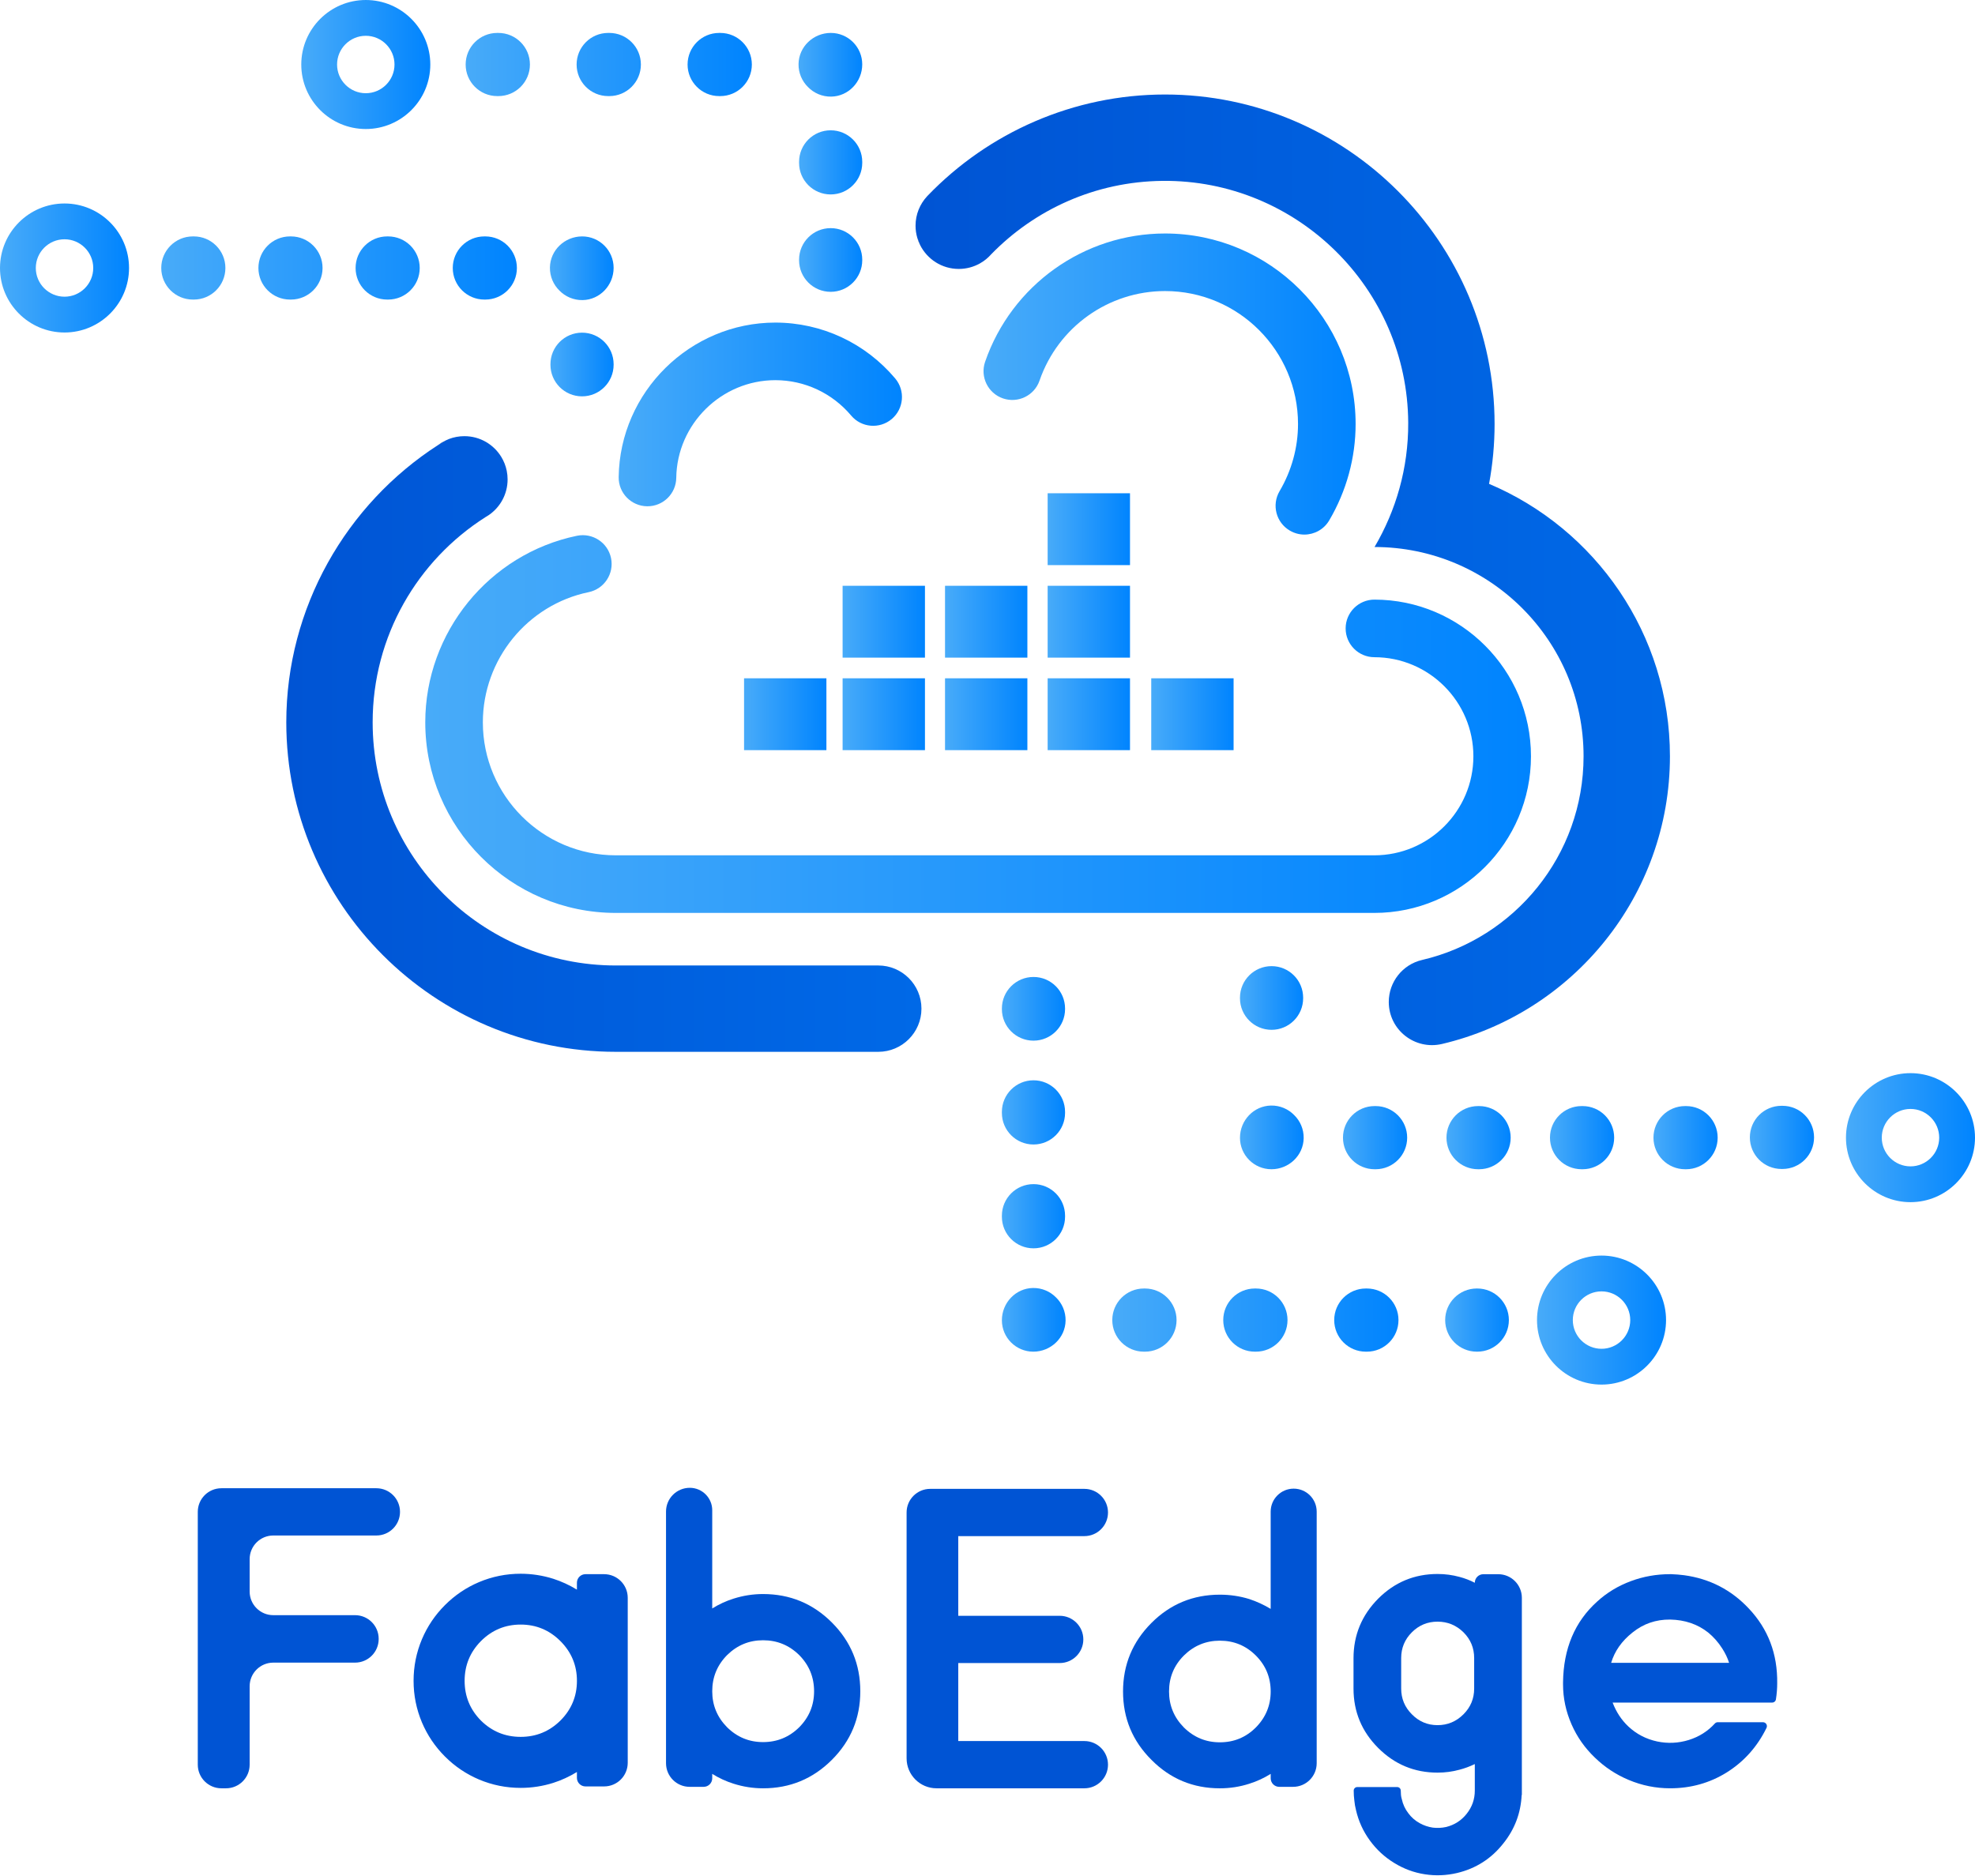 <?xml version="1.0" encoding="utf-8"?>
<!-- Generator: Adobe Illustrator 24.0.1, SVG Export Plug-In . SVG Version: 6.00 Build 0)  -->
<svg version="1.1" id="图层_1" xmlns="http://www.w3.org/2000/svg" xmlns:xlink="http://www.w3.org/1999/xlink" x="0px" y="0px"
	 viewBox="371.49 223.08 1931.35 1834.72" style="enable-background:new 0 0 2674.33 2296.66;" xml:space="preserve">
<style type="text/css">
	.st0{fill:url(#SVGID_1_);}
	.st1{fill:#FFFFFF;}
	.st2{fill:url(#SVGID_2_);}
	.st3{fill:url(#SVGID_3_);}
	.st4{fill:url(#SVGID_4_);}
	.st5{fill:url(#SVGID_5_);}
	.st6{fill:url(#SVGID_6_);}
	.st7{fill:url(#SVGID_7_);}
	.st8{fill:url(#SVGID_8_);}
	.st9{fill:url(#SVGID_9_);}
	.st10{fill:url(#SVGID_10_);}
	.st11{fill:url(#SVGID_11_);}
	.st12{fill:url(#SVGID_12_);}
	.st13{fill:url(#SVGID_13_);}
	.st14{fill:url(#SVGID_14_);}
	.st15{fill:url(#SVGID_15_);}
	.st16{fill:url(#SVGID_16_);}
	.st17{fill:url(#SVGID_17_);}
	.st18{fill:url(#SVGID_18_);}
	.st19{fill:url(#SVGID_19_);}
	.st20{fill:url(#SVGID_20_);}
	.st21{fill:url(#SVGID_21_);}
	.st22{fill:url(#SVGID_22_);}
	.st23{fill:url(#SVGID_23_);}
	.st24{fill:url(#SVGID_24_);}
	.st25{fill:url(#SVGID_25_);}
	.st26{fill:url(#SVGID_26_);}
	.st27{fill:url(#SVGID_27_);}
	.st28{fill:url(#SVGID_28_);}
	.st29{fill:url(#SVGID_29_);}
	.st30{fill:url(#SVGID_30_);}
	.st31{fill:url(#SVGID_31_);}
	.st32{fill:url(#SVGID_32_);}
	.st33{fill:url(#SVGID_33_);}
	.st34{fill:url(#SVGID_34_);}
	.st35{fill:url(#SVGID_35_);}
	.st36{fill:url(#SVGID_36_);}
	.st37{fill:url(#SVGID_37_);}
	.st38{fill:url(#SVGID_38_);}
	.st39{fill:url(#SVGID_39_);}
	.st40{fill:url(#SVGID_40_);}
	.st41{fill:url(#SVGID_41_);}
	.st42{fill:url(#SVGID_42_);}
	.st43{fill:url(#SVGID_43_);}
	.st44{fill:url(#SVGID_44_);}
	.st45{fill:url(#SVGID_45_);}
	.st46{fill:url(#SVGID_46_);}
	.st47{fill:url(#SVGID_47_);}
	.st48{fill:url(#SVGID_48_);}
	.st49{fill:url(#SVGID_49_);}
	.st50{fill:url(#SVGID_50_);}
	.st51{fill:url(#SVGID_51_);}
	.st52{fill:url(#SVGID_52_);}
	.st53{fill:url(#SVGID_53_);}
	.st54{fill:url(#SVGID_54_);}
	.st55{fill:url(#SVGID_55_);}
	.st56{fill:url(#SVGID_56_);}
	.st57{fill:url(#SVGID_57_);}
	.st58{fill:url(#SVGID_58_);}
	.st59{fill:url(#SVGID_59_);}
	.st60{fill:url(#SVGID_60_);}
	.st61{fill:url(#SVGID_61_);}
	.st62{fill:url(#SVGID_62_);}
	.st63{fill:url(#SVGID_63_);}
	.st64{fill:url(#SVGID_64_);}
	.st65{fill:url(#SVGID_65_);}
	.st66{fill:url(#SVGID_66_);}
	.st67{fill:url(#SVGID_67_);}
	.st68{fill:url(#SVGID_68_);}
	.st69{fill:url(#SVGID_69_);}
	.st70{fill:url(#SVGID_70_);}
	.st71{fill:url(#SVGID_71_);}
	.st72{fill:url(#SVGID_72_);}
	.st73{fill:url(#SVGID_73_);}
	.st74{fill:url(#SVGID_74_);}
	.st75{fill:url(#SVGID_75_);}
	.st76{fill:#0054D4;}
	.st77{fill:url(#SVGID_76_);}
	.st78{fill:url(#SVGID_77_);}
	.st79{fill:url(#SVGID_78_);}
</style>
<g>
	<linearGradient id="SVGID_1_" gradientUnits="userSpaceOnUse" x1="787.365" y1="931.219" x2="1868.635" y2="931.219">
		<stop  offset="3.196674e-07" style="stop-color:#48ABF9"/>
		<stop  offset="1" style="stop-color:#0084FE"/>
	</linearGradient>
	<path class="st0" d="M1715.58,809.52h-0.02c-15.53,0-28.17,12.59-28.17,28.13c-0.02,15.57,12.59,28.18,28.13,28.2
		c53.39,0.04,96.79,43.51,96.79,96.89c0,53.43-43.46,96.86-96.89,96.86h-741.7c-71.72,0-130.05-58.31-130.05-130.05
		c0-61.38,43.49-114.93,103.47-127.33c15.21-3.14,25.03-18.05,21.88-33.28c-3.15-15.21-18.03-24.97-33.3-21.87
		c-85.98,17.8-148.36,94.52-148.36,182.48c0,102.77,83.6,186.39,186.35,186.39h741.7c84.49,0,153.21-68.75,153.21-153.21
		C1868.63,878.34,1799.97,809.62,1715.58,809.52L1715.58,809.52z"/>
	<linearGradient id="SVGID_2_" gradientUnits="userSpaceOnUse" x1="1333.29" y1="598.653" x2="1697.154" y2="598.653">
		<stop  offset="3.196674e-07" style="stop-color:#48ABF9"/>
		<stop  offset="1" style="stop-color:#0084FE"/>
	</linearGradient>
	<path class="st2" d="M1352.25,612.72c14.66,5.04,30.71-2.68,35.8-17.4c18.11-52.42,67.44-87.58,122.73-87.58
		c71.72,0,130.04,58.35,130.04,130.05c0,22.89-6.23,45.6-18.04,65.65c-7.89,13.44-3.42,30.69,9.98,38.55
		c4.51,2.66,9.42,3.93,14.25,3.93c9.66,0,19.06-4.95,24.31-13.87c16.9-28.71,25.82-61.32,25.82-94.24
		c0-102.75-83.57-186.37-186.37-186.37c-79.28,0-150,50.46-175.95,125.48C1329.77,591.62,1337.56,607.64,1352.25,612.72
		L1352.25,612.72z"/>
	<linearGradient id="SVGID_3_" gradientUnits="userSpaceOnUse" x1="976.489" y1="628.401" x2="1253.513" y2="628.401">
		<stop  offset="3.196674e-07" style="stop-color:#48ABF9"/>
		<stop  offset="1" style="stop-color:#0084FE"/>
	</linearGradient>
	<path class="st3" d="M1004.26,718.23h0.4c15.38,0,27.93-12.35,28.14-27.79c0.72-52.66,44.19-95.54,96.9-95.54
		c28.59,0,55.59,12.6,74.14,34.62c10.01,11.89,27.75,13.4,39.66,3.41c11.87-10,13.42-27.78,3.41-39.69
		c-29.25-34.71-71.96-54.66-117.21-54.66c-83.35,0-152.08,67.8-153.21,151.13C976.29,705.24,988.7,718.02,1004.26,718.23
		L1004.26,718.23z"/>
	<path d="M800.13,658.19c2.04-1.31,4.11-2.6,6.18-3.87C804.14,655.44,802.07,656.73,800.13,658.19z"/>
	<linearGradient id="SVGID_4_" gradientUnits="userSpaceOnUse" x1="651.45" y1="950.737" x2="1272.576" y2="950.737">
		<stop  offset="4.262232e-07" style="stop-color:#0054D4"/>
		<stop  offset="1" style="stop-color:#0069E7"/>
	</linearGradient>
	<path class="st4" d="M973.72,1167.35c-131.35,0-237.82-106.49-237.82-237.81c0-84.42,44.01-158.51,110.32-200.68
		c1.17-0.66,2.31-1.36,3.41-2.13c11.02-7.63,18.24-20.36,18.24-34.78c0-2.89-0.29-5.72-0.85-8.45c-0.99-4.88-2.82-9.45-5.33-13.57
		c-7.43-12.16-20.82-20.27-36.11-20.27c-5.24,0-10.26,0.96-14.89,2.71c-2.32,0.87-4.52,2.02-6.63,3.33
		c-1.32,0.82-2.63,1.64-3.93,2.48c-90.19,58.03-148.68,159.46-148.68,271.36c0,177.67,144.56,322.25,322.27,322.25h256.63
		c23.32,0,42.22-18.9,42.22-42.22v0c0-23.32-18.9-42.22-42.22-42.22H973.72z"/>
	<path d="M1271.27,462.76l-2.78-7.06C1269.21,458.15,1270.15,460.51,1271.27,462.76z"/>
	<path d="M1340.82,471.75c-0.79,0.82-1.58,1.64-2.36,2.47C1339.27,473.43,1340.06,472.61,1340.82,471.75z"/>
	<linearGradient id="SVGID_5_" gradientUnits="userSpaceOnUse" x1="1266.796" y1="780.401" x2="2004.517" y2="780.401">
		<stop  offset="4.262232e-07" style="stop-color:#0054D4"/>
		<stop  offset="1" style="stop-color:#0069E7"/>
	</linearGradient>
	<path class="st5" d="M1827.64,696.31c3.59-19.3,5.4-38.89,5.4-58.53c0-177.71-144.56-322.27-322.25-322.27
		c-89.48,0-172.64,37.12-232.12,98.95c-0.22,0.23-0.43,0.46-0.65,0.69c-6.96,7.54-11.22,17.6-11.22,28.67c0,4.12,0.6,8.1,1.7,11.87
		l2.78,7.06c6.95,13.85,21.26,23.35,37.81,23.35c7.5,0,14.53-1.96,20.64-5.38c1.13-0.72,2.26-1.43,3.41-2.13
		c1.9-1.31,3.67-2.79,5.33-4.39c0.78-0.83,1.57-1.65,2.36-2.47c42.57-43.71,101.78-71.07,167.46-71.75
		c131.39-1.36,239.63,105.17,240.29,236.56c0.23,44.43-11.96,85.88-32.91,121.52c112.9,0.11,204.39,91.67,204.39,204.64
		c0,96.93-67.45,178.15-157.97,199.26c-19.07,4.45-32.52,21.5-32.52,41.08v0c0,27.31,25.51,47.31,52.09,41.06
		c127.59-30.02,222.86-144.79,222.86-281.4C2004.52,843.14,1931.47,740.19,1827.64,696.31z"/>
	<g>
		<linearGradient id="SVGID_6_" gradientUnits="userSpaceOnUse" x1="1351.228" y1="1209.726" x2="1413.006" y2="1209.726">
			<stop  offset="3.196674e-07" style="stop-color:#48ABF9"/>
			<stop  offset="1" style="stop-color:#0084FE"/>
		</linearGradient>
		<path class="st6" d="M1382.12,1240.87c-17.06,0-30.89-13.83-30.89-30.89v-0.51c0-17.06,13.83-30.89,30.89-30.89
			s30.89,13.83,30.89,30.89v0.51C1413.01,1227.04,1399.18,1240.87,1382.12,1240.87z"/>
		<linearGradient id="SVGID_7_" gradientUnits="userSpaceOnUse" x1="1351.228" y1="1361.815" x2="1413.006" y2="1361.815">
			<stop  offset="3.196674e-07" style="stop-color:#48ABF9"/>
			<stop  offset="1" style="stop-color:#0084FE"/>
		</linearGradient>
		<path class="st7" d="M1382.12,1443.98c-17.06,0-30.89-13.83-30.89-30.89v-1.01c0-17.06,13.83-30.89,30.89-30.89
			s30.89,13.83,30.89,30.89v1.01C1413.01,1430.16,1399.18,1443.98,1382.12,1443.98z M1382.12,1342.43
			c-17.06,0-30.89-13.83-30.89-30.89v-1.01c0-17.06,13.83-30.89,30.89-30.89s30.89,13.83,30.89,30.89v1.01
			C1413.01,1328.6,1399.18,1342.43,1382.12,1342.43z"/>
		<linearGradient id="SVGID_8_" gradientUnits="userSpaceOnUse" x1="1351.228" y1="1513.903" x2="1413.521" y2="1513.903">
			<stop  offset="3.196674e-07" style="stop-color:#48ABF9"/>
			<stop  offset="1" style="stop-color:#0084FE"/>
		</linearGradient>
		<path class="st8" d="M1381.95,1545.05L1381.95,1545.05c-16.97,0-30.72-13.76-30.72-30.72v0c0-16.99,13.44-31.32,30.43-31.56
			c8.85-0.13,16.85,3.46,22.56,9.3c5.84,5.71,9.43,13.72,9.3,22.56C1413.27,1531.62,1398.95,1545.05,1381.95,1545.05z"/>
		<linearGradient id="SVGID_9_" gradientUnits="userSpaceOnUse" x1="1459.182" y1="1514.161" x2="1739.06" y2="1514.161">
			<stop  offset="3.196674e-07" style="stop-color:#48ABF9"/>
			<stop  offset="1" style="stop-color:#0084FE"/>
		</linearGradient>
		<path class="st9" d="M1708.17,1545.05h-1.07c-17.06,0-30.89-13.83-30.89-30.89s13.83-30.89,30.89-30.89h1.07
			c17.06,0,30.89,13.83,30.89,30.89S1725.23,1545.05,1708.17,1545.05z M1599.66,1545.05h-1.07c-17.06,0-30.89-13.83-30.89-30.89
			s13.83-30.89,30.89-30.89h1.07c17.06,0,30.89,13.83,30.89,30.89S1616.72,1545.05,1599.66,1545.05z M1491.15,1545.05h-1.07
			c-17.06,0-30.89-13.83-30.89-30.89s13.83-30.89,30.89-30.89h1.07c17.06,0,30.89,13.83,30.89,30.89S1508.2,1545.05,1491.15,1545.05
			z"/>
		<linearGradient id="SVGID_10_" gradientUnits="userSpaceOnUse" x1="1784.719" y1="1514.161" x2="1847.012" y2="1514.161">
			<stop  offset="3.196674e-07" style="stop-color:#48ABF9"/>
			<stop  offset="1" style="stop-color:#0084FE"/>
		</linearGradient>
		<path class="st10" d="M1816.12,1545.05h-0.51c-17.06,0-30.89-13.83-30.89-30.89s13.83-30.89,30.89-30.89h0.51
			c17.06,0,30.89,13.83,30.89,30.89S1833.18,1545.05,1816.12,1545.05z"/>
	</g>
	<linearGradient id="SVGID_11_" gradientUnits="userSpaceOnUse" x1="1584.056" y1="1199.137" x2="1645.834" y2="1199.137">
		<stop  offset="3.196674e-07" style="stop-color:#48ABF9"/>
		<stop  offset="1" style="stop-color:#0084FE"/>
	</linearGradient>
	<path class="st11" d="M1614.94,1230.28c-17.06,0-30.89-13.83-30.89-30.89v-0.51c0-17.06,13.83-30.89,30.89-30.89
		s30.89,13.83,30.89,30.89v0.51C1645.83,1216.45,1632,1230.28,1614.94,1230.28z"/>
	<linearGradient id="SVGID_12_" gradientUnits="userSpaceOnUse" x1="1584.056" y1="1335.483" x2="1646.349" y2="1335.483">
		<stop  offset="3.196674e-07" style="stop-color:#48ABF9"/>
		<stop  offset="1" style="stop-color:#0084FE"/>
	</linearGradient>
	<path class="st12" d="M1614.83,1366.63L1614.83,1366.63c-16.99,0-30.77-13.78-30.77-30.77v0c0-16.97,13.42-31.25,30.38-31.52
		c8.86-0.14,16.89,3.45,22.61,9.3c5.85,5.72,9.44,13.74,9.3,22.61C1646.07,1353.22,1631.79,1366.63,1614.83,1366.63z"/>
	<linearGradient id="SVGID_13_" gradientUnits="userSpaceOnUse" x1="1988.412" y1="1335.741" x2="2051.192" y2="1335.741">
		<stop  offset="3.196674e-07" style="stop-color:#48ABF9"/>
		<stop  offset="1" style="stop-color:#0084FE"/>
	</linearGradient>
	<path class="st13" d="M2020.3,1366.63h-1c-17.06,0-30.89-13.83-30.89-30.89s13.83-30.89,30.89-30.89h1
		c17.06,0,30.89,13.83,30.89,30.89S2037.36,1366.63,2020.3,1366.63z"/>
	<linearGradient id="SVGID_14_" gradientUnits="userSpaceOnUse" x1="2082.672" y1="1335.483" x2="2145.453" y2="1335.483">
		<stop  offset="3.196674e-07" style="stop-color:#48ABF9"/>
		<stop  offset="1" style="stop-color:#0084FE"/>
	</linearGradient>
	<path class="st14" d="M2114.56,1366.37h-1c-17.06,0-30.89-13.83-30.89-30.89c0-17.06,13.83-30.89,30.89-30.89h1
		c17.06,0,30.89,13.83,30.89,30.89C2145.45,1352.54,2131.62,1366.37,2114.56,1366.37z"/>
	<linearGradient id="SVGID_15_" gradientUnits="userSpaceOnUse" x1="1887.201" y1="1335.741" x2="1949.981" y2="1335.741">
		<stop  offset="3.196674e-07" style="stop-color:#48ABF9"/>
		<stop  offset="1" style="stop-color:#0084FE"/>
	</linearGradient>
	<path class="st15" d="M1919.09,1366.63h-1c-17.06,0-30.89-13.83-30.89-30.89s13.83-30.89,30.89-30.89h1
		c17.06,0,30.89,13.83,30.89,30.89S1936.15,1366.63,1919.09,1366.63z"/>
	<linearGradient id="SVGID_16_" gradientUnits="userSpaceOnUse" x1="1785.99" y1="1335.741" x2="1848.771" y2="1335.741">
		<stop  offset="3.196674e-07" style="stop-color:#48ABF9"/>
		<stop  offset="1" style="stop-color:#0084FE"/>
	</linearGradient>
	<path class="st16" d="M1817.88,1366.63h-1c-17.06,0-30.89-13.83-30.89-30.89s13.83-30.89,30.89-30.89h1
		c17.06,0,30.89,13.83,30.89,30.89S1834.94,1366.63,1817.88,1366.63z"/>
	<linearGradient id="SVGID_17_" gradientUnits="userSpaceOnUse" x1="1684.78" y1="1335.741" x2="1747.56" y2="1335.741">
		<stop  offset="3.196674e-07" style="stop-color:#48ABF9"/>
		<stop  offset="1" style="stop-color:#0084FE"/>
	</linearGradient>
	<path class="st17" d="M1716.67,1366.63h-1c-17.06,0-30.89-13.83-30.89-30.89s13.83-30.89,30.89-30.89h1
		c17.06,0,30.89,13.83,30.89,30.89S1733.73,1366.63,1716.67,1366.63z"/>
	<linearGradient id="SVGID_18_" gradientUnits="userSpaceOnUse" x1="1874.534" y1="1514.161" x2="2000.706" y2="1514.161">
		<stop  offset="3.196674e-07" style="stop-color:#48ABF9"/>
		<stop  offset="1" style="stop-color:#0084FE"/>
	</linearGradient>
	<path class="st18" d="M1937.62,1577.25c-34.79,0-63.09-28.3-63.09-63.09s28.3-63.09,63.09-63.09s63.09,28.3,63.09,63.09
		S1972.41,1577.25,1937.62,1577.25z M1937.62,1486.08c-15.48,0-28.08,12.6-28.08,28.08s12.6,28.08,28.08,28.08
		s28.08-12.6,28.08-28.08S1953.1,1486.08,1937.62,1486.08z"/>
	<linearGradient id="SVGID_19_" gradientUnits="userSpaceOnUse" x1="2176.663" y1="1335.74" x2="2302.835" y2="1335.74">
		<stop  offset="3.196674e-07" style="stop-color:#48ABF9"/>
		<stop  offset="1" style="stop-color:#0084FE"/>
	</linearGradient>
	<path class="st19" d="M2239.75,1398.83c-34.79,0-63.09-28.3-63.09-63.09s28.3-63.09,63.09-63.09c34.79,0,63.09,28.3,63.09,63.09
		S2274.53,1398.83,2239.75,1398.83z M2239.75,1307.66c-15.48,0-28.08,12.6-28.08,28.08s12.6,28.08,28.08,28.08
		c15.48,0,28.08-12.6,28.08-28.08S2255.23,1307.66,2239.75,1307.66z"/>
	<linearGradient id="SVGID_20_" gradientUnits="userSpaceOnUse" x1="1152.896" y1="477.345" x2="1214.674" y2="477.345">
		<stop  offset="3.196674e-07" style="stop-color:#48ABF9"/>
		<stop  offset="1" style="stop-color:#0084FE"/>
	</linearGradient>
	<path class="st20" d="M1183.79,508.49c-17.06,0-30.89-13.83-30.89-30.89v-0.51c0-17.06,13.83-30.89,30.89-30.89
		s30.89,13.83,30.89,30.89v0.51C1214.67,494.66,1200.84,508.49,1183.79,508.49z"/>
	<linearGradient id="SVGID_21_" gradientUnits="userSpaceOnUse" x1="1152.896" y1="381.887" x2="1214.674" y2="381.887">
		<stop  offset="3.196674e-07" style="stop-color:#48ABF9"/>
		<stop  offset="1" style="stop-color:#0084FE"/>
	</linearGradient>
	<path class="st21" d="M1183.79,413.25c-17.06,0-30.89-13.83-30.89-30.89v-0.95c0-17.06,13.83-30.89,30.89-30.89
		s30.89,13.83,30.89,30.89v0.95C1214.67,399.42,1200.84,413.25,1183.79,413.25z"/>
	<linearGradient id="SVGID_22_" gradientUnits="userSpaceOnUse" x1="1152.381" y1="286.428" x2="1214.674" y2="286.428">
		<stop  offset="3.196674e-07" style="stop-color:#48ABF9"/>
		<stop  offset="1" style="stop-color:#0084FE"/>
	</linearGradient>
	<path class="st22" d="M1184.29,317.57c-8.86,0.14-16.89-3.45-22.61-9.3c-5.85-5.72-9.44-13.74-9.3-22.61
		c0.27-16.96,14.55-30.38,31.52-30.38l0,0c16.99,0,30.77,13.78,30.77,30.77v0C1214.67,303.02,1201.26,317.3,1184.29,317.57z"/>
	<linearGradient id="SVGID_23_" gradientUnits="userSpaceOnUse" x1="826.842" y1="286.17" x2="1106.72" y2="286.17">
		<stop  offset="3.196674e-07" style="stop-color:#48ABF9"/>
		<stop  offset="1" style="stop-color:#0084FE"/>
	</linearGradient>
	<path class="st23" d="M1075.83,317.06h-1.07c-17.06,0-30.89-13.83-30.89-30.89s13.83-30.89,30.89-30.89h1.07
		c17.06,0,30.89,13.83,30.89,30.89S1092.89,317.06,1075.83,317.06z M967.32,317.06h-1.07c-17.06,0-30.89-13.83-30.89-30.89
		s13.83-30.89,30.89-30.89h1.07c17.06,0,30.89,13.83,30.89,30.89S984.38,317.06,967.32,317.06z M858.81,317.06h-1.07
		c-17.06,0-30.89-13.83-30.89-30.89s13.83-30.89,30.89-30.89h1.07c17.06,0,30.89,13.83,30.89,30.89S875.87,317.06,858.81,317.06z"/>
	<linearGradient id="SVGID_24_" gradientUnits="userSpaceOnUse" x1="909.771" y1="579.573" x2="971.549" y2="579.573">
		<stop  offset="3.196674e-07" style="stop-color:#48ABF9"/>
		<stop  offset="1" style="stop-color:#0084FE"/>
	</linearGradient>
	<path class="st24" d="M940.66,610.72c-17.06,0-30.89-13.83-30.89-30.89v-0.51c0-17.06,13.83-30.89,30.89-30.89
		s30.89,13.83,30.89,30.89v0.51C971.55,596.89,957.72,610.72,940.66,610.72z"/>
	<linearGradient id="SVGID_25_" gradientUnits="userSpaceOnUse" x1="909.256" y1="485.441" x2="971.549" y2="485.441">
		<stop  offset="3.196674e-07" style="stop-color:#48ABF9"/>
		<stop  offset="1" style="stop-color:#0084FE"/>
	</linearGradient>
	<path class="st25" d="M941.17,516.58c-8.86,0.14-16.89-3.45-22.61-9.3c-5.85-5.72-9.44-13.74-9.3-22.61
		c0.27-16.96,14.55-30.38,31.52-30.38h0c16.99,0,30.77,13.78,30.77,30.77v0C971.55,502.03,958.13,516.31,941.17,516.58z"/>
	<linearGradient id="SVGID_26_" gradientUnits="userSpaceOnUse" x1="529.175" y1="485.183" x2="876.956" y2="485.183">
		<stop  offset="3.196674e-07" style="stop-color:#48ABF9"/>
		<stop  offset="1" style="stop-color:#0084FE"/>
	</linearGradient>
	<path class="st26" d="M846.07,516.07h-0.94c-17.06,0-30.89-13.83-30.89-30.89s13.83-30.89,30.89-30.89h0.94
		c17.06,0,30.89,13.83,30.89,30.89S863.13,516.07,846.07,516.07z M751.05,516.07h-0.94c-17.06,0-30.89-13.83-30.89-30.89
		s13.83-30.89,30.89-30.89h0.94c17.06,0,30.89,13.83,30.89,30.89S768.11,516.07,751.05,516.07z M656.02,516.07h-0.94
		c-17.06,0-30.89-13.83-30.89-30.89s13.83-30.89,30.89-30.89h0.94c17.06,0,30.89,13.83,30.89,30.89S673.08,516.07,656.02,516.07z
		 M561.01,516.07h-0.94c-17.06,0-30.89-13.83-30.89-30.89s13.83-30.89,30.89-30.89h0.94c17.06,0,30.89,13.83,30.89,30.89
		S578.06,516.07,561.01,516.07z"/>
	<linearGradient id="SVGID_27_" gradientUnits="userSpaceOnUse" x1="666.1" y1="286.171" x2="792.272" y2="286.171">
		<stop  offset="3.196674e-07" style="stop-color:#48ABF9"/>
		<stop  offset="1" style="stop-color:#0084FE"/>
	</linearGradient>
	<path class="st27" d="M729.19,349.26c-34.79,0-63.09-28.3-63.09-63.09s28.3-63.09,63.09-63.09c34.79,0,63.09,28.3,63.09,63.09
		S763.97,349.26,729.19,349.26z M729.19,258.09c-15.48,0-28.08,12.6-28.08,28.08s12.6,28.08,28.08,28.08
		c15.48,0,28.08-12.6,28.08-28.08S744.67,258.09,729.19,258.09z"/>
	<linearGradient id="SVGID_28_" gradientUnits="userSpaceOnUse" x1="371.493" y1="485.183" x2="497.666" y2="485.183">
		<stop  offset="3.196674e-07" style="stop-color:#48ABF9"/>
		<stop  offset="1" style="stop-color:#0084FE"/>
	</linearGradient>
	<path class="st28" d="M434.58,548.27c-34.79,0-63.09-28.3-63.09-63.09s28.3-63.09,63.09-63.09s63.09,28.3,63.09,63.09
		S469.37,548.27,434.58,548.27z M434.58,457.1c-15.48,0-28.08,12.6-28.08,28.08s12.6,28.08,28.08,28.08s28.08-12.6,28.08-28.08
		S450.06,457.1,434.58,457.1z"/>
	<g>
		<linearGradient id="SVGID_29_" gradientUnits="userSpaceOnUse" x1="1395.979" y1="831.127" x2="1476.506" y2="831.127">
			<stop  offset="3.196674e-07" style="stop-color:#48ABF9"/>
			<stop  offset="1" style="stop-color:#0084FE"/>
		</linearGradient>
		<rect x="1395.98" y="795.99" class="st29" width="80.53" height="70.28"/>
		<linearGradient id="SVGID_30_" gradientUnits="userSpaceOnUse" x1="1395.979" y1="921.613" x2="1476.506" y2="921.613">
			<stop  offset="3.196674e-07" style="stop-color:#48ABF9"/>
			<stop  offset="1" style="stop-color:#0084FE"/>
		</linearGradient>
		<rect x="1395.98" y="886.47" class="st30" width="80.53" height="70.28"/>
		<linearGradient id="SVGID_31_" gradientUnits="userSpaceOnUse" x1="1497.278" y1="921.613" x2="1577.805" y2="921.613">
			<stop  offset="3.196674e-07" style="stop-color:#48ABF9"/>
			<stop  offset="1" style="stop-color:#0084FE"/>
		</linearGradient>
		<rect x="1497.28" y="886.47" class="st31" width="80.53" height="70.28"/>
		<linearGradient id="SVGID_32_" gradientUnits="userSpaceOnUse" x1="1295.629" y1="831.127" x2="1376.156" y2="831.127">
			<stop  offset="3.196674e-07" style="stop-color:#48ABF9"/>
			<stop  offset="1" style="stop-color:#0084FE"/>
		</linearGradient>
		<rect x="1295.63" y="795.99" class="st32" width="80.53" height="70.28"/>
		<linearGradient id="SVGID_33_" gradientUnits="userSpaceOnUse" x1="1295.629" y1="921.613" x2="1376.156" y2="921.613">
			<stop  offset="3.196674e-07" style="stop-color:#48ABF9"/>
			<stop  offset="1" style="stop-color:#0084FE"/>
		</linearGradient>
		<rect x="1295.63" y="886.47" class="st33" width="80.53" height="70.28"/>
		<linearGradient id="SVGID_34_" gradientUnits="userSpaceOnUse" x1="1195.468" y1="831.127" x2="1275.995" y2="831.127">
			<stop  offset="3.196674e-07" style="stop-color:#48ABF9"/>
			<stop  offset="1" style="stop-color:#0084FE"/>
		</linearGradient>
		<rect x="1195.47" y="795.99" class="st34" width="80.53" height="70.28"/>
		<linearGradient id="SVGID_35_" gradientUnits="userSpaceOnUse" x1="1195.468" y1="921.613" x2="1275.995" y2="921.613">
			<stop  offset="3.196674e-07" style="stop-color:#48ABF9"/>
			<stop  offset="1" style="stop-color:#0084FE"/>
		</linearGradient>
		<rect x="1195.47" y="886.47" class="st35" width="80.53" height="70.28"/>
		<linearGradient id="SVGID_36_" gradientUnits="userSpaceOnUse" x1="1099.101" y1="921.613" x2="1179.628" y2="921.613">
			<stop  offset="3.196674e-07" style="stop-color:#48ABF9"/>
			<stop  offset="1" style="stop-color:#0084FE"/>
		</linearGradient>
		<rect x="1099.1" y="886.47" class="st36" width="80.53" height="70.28"/>
		<linearGradient id="SVGID_37_" gradientUnits="userSpaceOnUse" x1="1395.979" y1="740.641" x2="1476.506" y2="740.641">
			<stop  offset="3.196674e-07" style="stop-color:#48ABF9"/>
			<stop  offset="1" style="stop-color:#0084FE"/>
		</linearGradient>
		<rect x="1395.98" y="705.5" class="st37" width="80.53" height="70.28"/>
	</g>
</g>
<g>
	<path class="st76" d="M588.01,1678.62h151.54c12.76,0,23.11,10.35,23.11,23.11l0,0c0,12.76-10.35,23.11-23.11,23.11H638.73
		c-12.76,0-23.11,10.35-23.11,23.11v31.7c0,12.76,10.35,23.11,23.11,23.11h79.96c12.76,0,23.11,10.35,23.11,23.11v0.2
		c0,12.76-10.35,23.11-23.11,23.11h-79.96c-12.76,0-23.11,10.35-23.11,23.11v76.69c0,12.76-10.35,23.11-23.11,23.11h-4.5
		c-12.76,0-23.11-10.35-23.11-23.11v-247.26C564.9,1688.97,575.25,1678.62,588.01,1678.62z"/>
	<path class="st76" d="M912.55,1767.17c8.04,2.59,15.75,6.14,23.11,10.63v-6.75c0-4.63,3.75-8.38,8.38-8.38h18.21
		c12.76,0,23.1,10.34,23.1,23.1v161.39c0,12.75-10.34,23.09-23.09,23.09h-18.22c-4.63,0-8.38-3.75-8.38-8.38v-5.73
		c-7.36,4.5-15.07,8.05-23.11,10.63c-10.36,3.27-21,4.91-31.9,4.91c-14.18,0-27.75-2.73-40.7-8.18
		c-12.55-5.32-23.66-12.81-33.34-22.5c-9.68-9.68-17.18-20.79-22.5-33.34c-5.45-12.95-8.18-26.52-8.18-40.7
		c0-14.18,2.73-27.74,8.18-40.7c5.32-12.54,12.81-23.65,22.5-33.34c9.68-9.68,20.79-17.18,33.34-22.5
		c12.95-5.45,26.52-8.18,40.7-8.18C891.55,1762.27,902.19,1763.9,912.55,1767.17z M880.65,1811.96c-15.13,0-28.09,5.39-38.86,16.16
		c-10.63,10.77-15.95,23.72-15.95,38.86c0,15.13,5.32,28.09,15.95,38.86c10.77,10.63,23.72,15.95,38.86,15.95
		c15.13,0,28.09-5.32,38.86-15.95c10.77-10.77,16.16-23.72,16.16-38.86c0-15.13-5.39-28.09-16.16-38.86
		C908.73,1817.35,895.78,1811.96,880.65,1811.96z"/>
	<path class="st76" d="M1117.68,1782.1c26.31,0,48.74,9.27,67.28,27.81c18.54,18.54,27.81,40.97,27.81,67.29
		c0,26.18-9.27,48.54-27.81,67.08c-18.54,18.54-40.97,27.81-67.28,27.81c-9.82,0-19.43-1.5-28.84-4.5
		c-7.36-2.32-14.32-5.52-20.86-9.61v4.29c0,4.63-3.75,8.38-8.38,8.38h-13.71c-12.76,0-23.1-10.34-23.1-23.1v-246.11
		c0-12.84,10.41-23.24,23.24-23.24l0,0c12.13,0,21.95,9.83,21.95,21.95v96.05c6.54-4.09,13.5-7.29,20.86-9.61
		C1098.25,1783.61,1107.86,1782.1,1117.68,1782.1z M1082.5,1841.82c-9.68,9.82-14.52,21.61-14.52,35.38
		c0,13.64,4.84,25.36,14.52,35.18c9.82,9.68,21.54,14.52,35.18,14.52c13.77,0,25.56-4.84,35.38-14.52
		c9.68-9.82,14.52-21.54,14.52-35.18c0-13.77-4.84-25.56-14.52-35.38c-9.82-9.68-21.61-14.52-35.38-14.52
		C1104.04,1827.3,1092.32,1832.14,1082.5,1841.82z"/>
	<path class="st76" d="M1281.14,1679.23h150.75c12.76,0,23.11,10.35,23.11,23.11l0,0c0,12.76-10.35,23.11-23.11,23.11h-123.32v77.92
		h99.19c12.76,0,23.11,10.35,23.11,23.11v0c0,12.76-10.35,23.11-23.11,23.11h-99.19v76.28h123.32c12.76,0,23.11,10.35,23.11,23.11v0
		c0,12.76-10.35,23.11-23.11,23.11h-144.54c-16.18,0-29.3-13.12-29.3-29.3v-240.48C1258.05,1689.57,1268.39,1679.23,1281.14,1679.23
		z"/>
	<path class="st76" d="M1593.22,1787.01c7.36,2.45,14.32,5.66,20.86,9.61v-95.1c0-12.42,10.07-22.5,22.5-22.5l0,0
		c12.42,0,22.5,10.07,22.5,22.5v246.04c0,12.76-10.34,23.1-23.1,23.1h-13.5c-4.63,0-8.38-3.75-8.38-8.38v-4.29
		c-6.54,4.09-13.5,7.3-20.86,9.61c-9.27,3-18.89,4.5-28.84,4.5c-26.18,0-48.47-9.27-66.88-27.81
		c-18.54-18.41-27.81-40.7-27.81-66.88c0-26.18,9.27-48.54,27.81-67.08c18.41-18.41,40.7-27.61,66.88-27.61
		C1574.34,1782.72,1583.95,1784.15,1593.22,1787.01z M1564.39,1827.71c-13.64,0-25.36,4.84-35.18,14.52
		c-9.68,9.68-14.52,21.41-14.52,35.18c0,13.64,4.84,25.36,14.52,35.18c9.82,9.68,21.54,14.52,35.18,14.52
		c13.77,0,25.49-4.84,35.18-14.52c9.68-9.82,14.52-21.54,14.52-35.18c0-13.77-4.84-25.49-14.52-35.18
		C1589.88,1832.55,1578.15,1827.71,1564.39,1827.71z"/>
	<path class="st76" d="M1695.89,1983.96c-0.41-3.14-0.61-6.34-0.61-9.61l0,0c0-1.92,1.56-3.48,3.48-3.48h39.06
		c1.92,0,3.48,1.56,3.48,3.48l0,0c0,1.36,0.07,2.79,0.2,4.29c0.13,1.36,0.41,2.73,0.82,4.09c1.09,5.04,3.2,9.61,6.34,13.7
		c3,4.09,6.75,7.36,11.25,9.82c3.95,2.18,8.18,3.61,12.68,4.29c4.36,0.54,8.72,0.34,13.09-0.61c8.18-2.05,14.86-6.34,20.04-12.88
		c5.32-6.68,7.98-14.25,7.98-22.7v-25.97c-4.77,2.32-9.75,4.16-14.93,5.52c-6.95,1.91-14.11,2.86-21.47,2.86
		c-22.63,0-42-8.04-58.08-24.13c-16.09-16.09-24.13-35.45-24.13-58.08v-29.65c0-22.63,8.04-42.06,24.13-58.29
		c16.09-16.09,35.45-24.13,58.08-24.13c7.36,0,14.52,0.96,21.47,2.86c5.18,1.36,10.15,3.27,14.93,5.73l0,0
		c0-4.63,3.75-8.38,8.38-8.38h14.53c12.76,0,23.1,10.34,23.1,23.1v192.86h-0.2c-0.82,17.72-6.82,33.54-18,47.45
		c-11.73,14.86-26.79,24.47-45.2,28.84c-10.5,2.45-21,2.86-31.5,1.23c-10.64-1.64-20.59-5.32-29.86-11.04
		c-9.41-5.73-17.38-13.09-23.93-22.09c-6.55-9-11.04-18.89-13.5-29.65C1696.71,1990.23,1696.16,1987.09,1695.89,1983.96z
		 M1752.13,1819.53c-6.95,6.95-10.43,15.34-10.43,25.15v29.86c0,9.82,3.48,18.2,10.43,25.16c6.95,7.09,15.34,10.63,25.15,10.63
		s18.27-3.54,25.36-10.63c6.95-6.95,10.43-15.34,10.43-25.16v-29.86c0-9.82-3.48-18.2-10.43-25.15
		c-7.09-6.95-15.54-10.43-25.36-10.43S1759.08,1812.58,1752.13,1819.53z"/>
	<path class="st76" d="M1964,1911.76c7.91,7.36,17.25,12.2,28.02,14.52c10.36,2.18,20.66,1.71,30.88-1.43
		c10.09-3.14,18.61-8.52,25.56-16.16l0.1-0.1c0.72-0.72,1.7-1.13,2.72-1.13h44.22c2.84,0,4.7,2.96,3.47,5.52l0,0
		c-9,18.41-21.95,32.93-38.86,43.56c-16.64,10.36-35.11,15.54-55.42,15.54c-14.04,0-27.54-2.73-40.49-8.18
		c-12.41-5.18-23.45-12.48-33.13-21.88c-9.82-9.41-17.38-20.18-22.7-32.31c-5.59-12.68-8.38-25.77-8.38-39.27v-0.2v-1.84
		c0.41-32.99,11.52-59.31,33.34-78.94c9.54-8.72,20.59-15.41,33.13-20.04c12.13-4.5,24.81-6.75,38.04-6.75h1.43
		c4.09,0.14,8.25,0.48,12.48,1.02c24.95,3.41,46.01,14.25,63.19,32.52c18.95,20.04,28.22,44.45,27.81,73.22
		c0,5.05-0.41,10.23-1.23,15.54l0,0.02c-0.23,1.86-1.81,3.25-3.68,3.25l0,0h-156.04C1952,1897.52,1957.18,1905.36,1964,1911.76z
		 M2062.37,1849.39c-1.5-4.77-3.75-9.47-6.75-14.11c-3.82-6-8.38-11.18-13.7-15.54c-10.36-8.18-22.77-12.41-37.22-12.68
		c-13.91-0.13-26.18,4.09-36.81,12.68c-10.5,8.32-17.45,18.2-20.86,29.65H2062.37z"/>
</g>
</svg>
